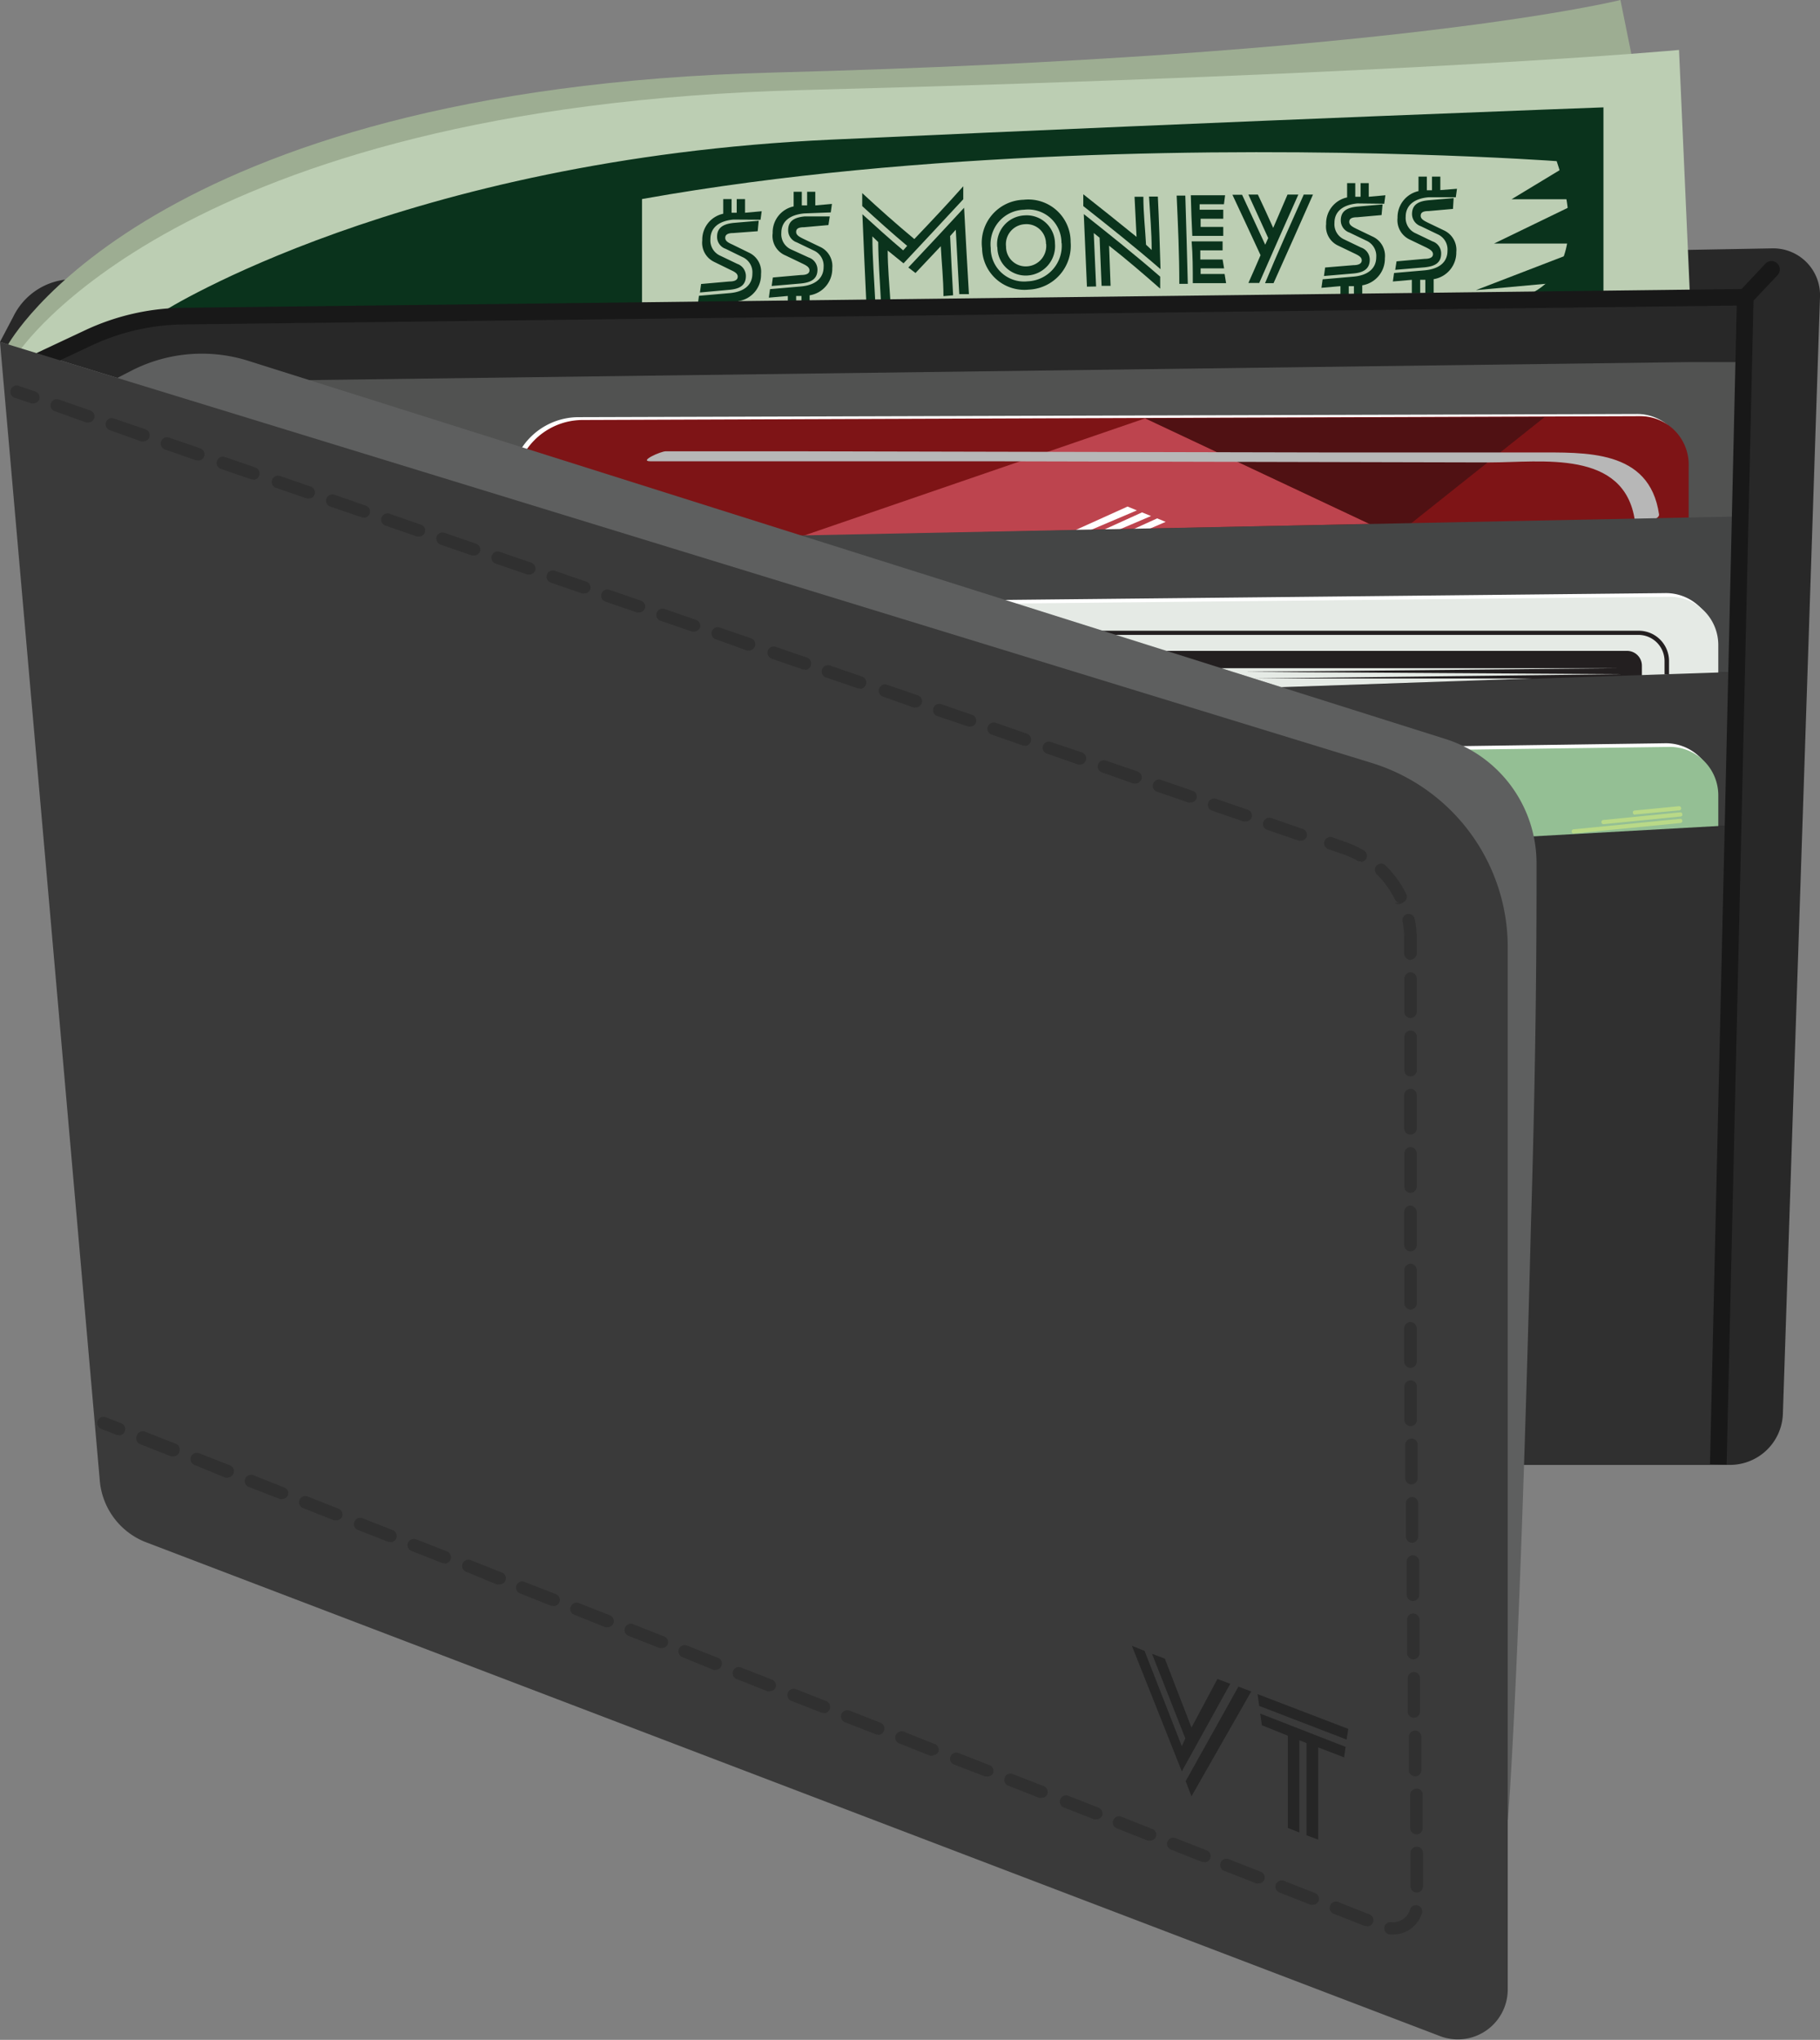 <svg id="Layer_1" data-name="Layer 1" xmlns="http://www.w3.org/2000/svg" viewBox="0 0 109.34 122.54"><rect x="0" y="0" width="109.34" height="122.54" fill="#808080" stroke="none"/><defs><style>.cls-1{fill:#282828;}.cls-2{fill:#9dad92;}.cls-3{fill:#bcceb3;}.cls-4{fill:#0a331c;}.cls-5{fill:#181818;}.cls-6{fill:#515251;}.cls-7{fill:#fff;}.cls-8{fill:#7e1416;}.cls-9{fill:#bd444e;}.cls-10{fill:#501113;}.cls-11{fill:#b7b7b7;}.cls-12{fill:#444545;}.cls-13{fill:#e5eae5;}.cls-14{fill:#231f20;}.cls-15{fill:#3a3a3a;}.cls-16{fill:#94bf94;}.cls-17{fill:#303030;}.cls-18{fill:#5e5f5f;}.cls-19{fill:#b9d987;}.cls-20{fill:#262626;}</style></defs><path class="cls-1" d="M90.58,88h13.36a3.18,3.18,0,0,0,3.17-3.06l2.23-67.11a2.81,2.81,0,0,0-2.87-2.91L4.31,16.77A4,4,0,0,0,.81,19L0,20.54l90.58,27.8Z"/><path class="cls-2" d="M.46,20.74S8.79,5.34,46.39,4.36,97.35,0,97.35,0l3.52,17.39L7.43,18.52,1.64,21.25Z"/><path class="cls-3" d="M1.05,21.25S10.62,6.39,48.22,5.41,100.87,3,100.87,3l.66,14.85L8,19,2.22,21.75Z"/><path class="cls-4" d="M53.33,15.05c0,1,.1,2,.16,3l-.57,0c-.06-1.17-.15-2.34-.16-3.51l-.35-.34c0,1.29.11,2.58.17,3.87l-.54,0c-.08-1.73-.16-3.47-.23-5.2.81.74,1.62,1.47,2.45,2.17l.24-.27c-.92-.77-1.82-1.58-2.7-2.39l0-.78c1,.93,2.06,1.87,3.13,2.76,1-1.05,2-2.11,2.94-3.17,0,.26,0,.52,0,.78q-1.79,1.93-3.59,3.85Zm3.93,2.69-.58.05c0-1-.11-2-.16-3L55,16.4l-.43-.33c1.12-1.19,2.24-2.38,3.35-3.59.09,1.73.19,3.46.29,5.19l-.58,0-.21-3.87-.34.38C57.13,15.39,57.2,16.57,57.26,17.74Z"/><path class="cls-4" d="M59,14.92A2.59,2.59,0,0,1,61.5,12a2.54,2.54,0,0,1,2.82,2.54,2.64,2.64,0,0,1-2.53,2.86A2.54,2.54,0,0,1,59,14.92Zm4.77-.32a2,2,0,0,0-2.25-2,2.07,2.07,0,0,0-2,2.3,2,2,0,0,0,2.22,2A2.13,2.13,0,0,0,63.78,14.6Zm-3.86.25a1.73,1.73,0,0,1,1.63-1.91,1.7,1.7,0,0,1,1.84,1.69,1.77,1.77,0,0,1-1.65,1.92A1.7,1.7,0,0,1,59.92,14.85Zm2.93-.2a1.17,1.17,0,0,0-1.28-1.18,1.2,1.2,0,0,0-1.12,1.34A1.18,1.18,0,0,0,61.71,16,1.23,1.23,0,0,0,62.85,14.65Z"/><path class="cls-4" d="M65.08,12.38l0-.71c1.07.84,2.14,1.7,3.2,2.56l-.12-2.41h.53c0,1,.11,1.92.16,2.88l.34.32c0-1.07-.1-2.14-.16-3.21l.53,0c.07,1.45.12,2.91.16,4.36C68.19,14.84,66.64,13.61,65.08,12.38Zm.22,4.84c-.06-1.46-.13-2.91-.19-4.36,1.55,1.23,3.1,2.46,4.59,3.76l0,.72c-1-.88-2-1.74-3.07-2.58l.09,2.41-.54,0-.12-2.89L65.71,14c.05,1.07.09,2.14.14,3.21Z"/><path class="cls-4" d="M70.85,17.05c0-1.76-.08-3.53-.16-5.3h.52c.06,1.77.1,3.53.15,5.3Zm.69-5.32,2.06,0-.07.54-1.46,0c0,.11,0,.22,0,.33l1.42,0c0,.18,0,.36,0,.54l-1.36,0c0,.17,0,.33,0,.49l1.36,0v.54l-1.86,0C71.59,13.37,71.56,12.55,71.54,11.73Zm2,4.39-1.41,0c0,.11,0,.22,0,.34l1.44,0,.09.55c-.68,0-1.35,0-2,0,0-.84,0-1.67-.07-2.51l1.86,0c0,.18,0,.36,0,.54l-1.34,0c0,.18,0,.37,0,.55l1.34,0Z"/><path class="cls-4" d="M75,17c.25-.56.49-1.11.73-1.67-.56-1.21-1.12-2.42-1.69-3.63h.58l1.39,3,.18-.4L75,11.69h.57c.31.65.61,1.31.92,2l.86-2H78c-.79,1.77-1.58,3.54-2.35,5.31Zm3.3-5.31h.58c-.78,1.78-1.58,3.55-2.37,5.32H76C76.74,15.22,77.54,13.45,78.33,11.68Z"/><path class="cls-4" d="M83,12.92l-1.46.13c-.34,0-.48.09-.48.28s.18.29.42.41l1,.48a1.27,1.27,0,0,1,.72,1.29,1.62,1.62,0,0,1-1.36,1.63V18l-.5,0v-.81l-.31,0v.81l-.5,0v-.81l-1.14.1.07-.51,1.84-.16c.86-.07,1.38-.48,1.38-1.17a1,1,0,0,0-.61-1l-1-.48a.77.77,0,0,1-.52-.73c0-.58.4-.77,1-.83l1.51-.13Zm-1.45-.7c-.87.08-1.38.48-1.38,1.17a1,1,0,0,0,.6,1l1,.48a.77.77,0,0,1,.52.73c0,.58-.41.78-1,.83l-1.75.15.07-.51,1.69-.14c.33,0,.51-.1.51-.29s-.18-.29-.43-.41l-1-.48a1.26,1.26,0,0,1-.71-1.29,1.59,1.59,0,0,1,1.26-1.6V11l.49,0v.82l.32,0v-.82l.49,0v.82l1-.09-.07.51Z"/><path class="cls-4" d="M87.29,12.55l-1.47.13c-.33,0-.47.09-.47.28s.18.29.42.41l1,.48a1.29,1.29,0,0,1,.72,1.29,1.62,1.62,0,0,1-1.36,1.63v.85l-.5,0v-.81l-.31,0v.81l-.5,0v-.81l-1.14.1.07-.51,1.84-.16c.86-.08,1.37-.48,1.37-1.17a1,1,0,0,0-.6-1l-1-.48a.78.78,0,0,1-.53-.73c0-.58.41-.78,1-.83l1.5-.13Zm-1.46-.7c-.86.07-1.38.48-1.38,1.17a1,1,0,0,0,.61,1l1,.48a.76.76,0,0,1,.52.73c0,.58-.4.77-1,.83l-1.76.15.08-.51,1.69-.15c.33,0,.5-.1.5-.28s-.18-.29-.42-.41l-1-.48a1.28,1.28,0,0,1-.71-1.29,1.61,1.61,0,0,1,1.26-1.61v-.87l.5,0v.82l.31,0v-.82l.5,0v.81l1-.08-.07.51Z"/><path class="cls-4" d="M45.52,13.89,44.05,14c-.33,0-.48.1-.48.29s.18.29.43.4l1,.49a1.26,1.26,0,0,1,.72,1.28,1.6,1.6,0,0,1-1.36,1.63V19l-.49,0v-.81l-.32,0V19l-.49,0v-.81l-1.14.1.07-.52,1.83-.16c.87-.07,1.38-.48,1.38-1.17a1,1,0,0,0-.6-1l-1-.49a.76.76,0,0,1-.52-.73c0-.57.41-.77,1-.83l1.5-.13Zm-1.46-.7c-.86.08-1.38.48-1.38,1.18a1,1,0,0,0,.61,1l1,.48a.77.77,0,0,1,.52.73c0,.58-.4.78-1,.83l-1.76.16.07-.51,1.7-.15c.33,0,.5-.1.5-.29s-.18-.29-.42-.4l-1-.49a1.27,1.27,0,0,1-.71-1.29,1.59,1.59,0,0,1,1.26-1.6v-.88l.5,0v.82l.31,0v-.82l.5,0v.82l1-.09-.07.51Z"/><path class="cls-4" d="M49.77,13.52l-1.46.13c-.34,0-.48.09-.48.28s.18.29.42.41l1,.48A1.27,1.27,0,0,1,50,16.11a1.61,1.61,0,0,1-1.36,1.63v.85l-.49,0v-.81l-.32,0v.81l-.5,0v-.81l-1.14.1.07-.51,1.84-.16c.86-.07,1.38-.48,1.38-1.17a1,1,0,0,0-.61-1l-1-.48a.77.77,0,0,1-.52-.73c0-.58.4-.77,1-.83L49.85,13Zm-1.45-.7c-.87.08-1.38.48-1.38,1.17a1,1,0,0,0,.6,1l1.05.48a.77.77,0,0,1,.52.73c0,.58-.41.77-1,.83l-1.75.15.07-.51,1.69-.15c.34,0,.51-.09.51-.28s-.18-.29-.43-.41l-1-.48A1.27,1.27,0,0,1,46.42,14a1.59,1.59,0,0,1,1.26-1.6v-.88l.49,0v.82l.32,0v-.82l.49,0v.82l1-.09-.07.51Z"/><polyline class="cls-4" points="94.23 9.9 90.81 11.97 95.25 11.97 89.76 14.63 95.94 14.63 88.67 17.43 94.91 16.86"/><polygon class="cls-4" points="38.57 10.3 38.57 18.65 14.99 19.24 19.46 15.22 38.57 10.3"/><path class="cls-4" d="M9.84,18.69S24.23,9.57,49.91,8.39,96.33,6.45,96.33,6.45V17.57l-6.28.58s6.28-.09,3.47-8.47c0,0-53.11-3.89-76.93,9.25"/><path class="cls-5" d="M1.05,22.8a.51.51,0,0,1-.46-.28.51.51,0,0,1,.24-.67l4.26-2A14.2,14.2,0,0,1,11,18.49l93.63-1.13,1.43-1.52a.5.5,0,1,1,.73.69l-1.72,1.82h-.21L11,19.49a13.36,13.36,0,0,0-5.49,1.26l-4.26,2A.52.52,0,0,1,1.05,22.8Z"/><polyline class="cls-6" points="104.33 21.75 104.12 31.3 46.89 32.2 14.99 22.88 101.62 21.75"/><path class="cls-7" d="M101.24,32.2V27.77a2.89,2.89,0,0,0-2.94-2.9l-63.54.19a4.09,4.09,0,0,0-4.08,4.27l.23,5Z"/><path class="cls-8" d="M101.45,32.37V28A2.91,2.91,0,0,0,98.51,25L35,25.23a4.1,4.1,0,0,0-4.08,4.28l.23,4.95Z"/><polygon class="cls-9" points="68.8 25.13 48.22 32.2 82.28 31.47 68.8 25.13"/><polygon class="cls-7" points="68.3 30.66 65.55 31.83 64.64 31.83 67.74 30.43 68.3 30.66"/><polygon class="cls-7" points="69.15 31 67.2 31.83 66.3 31.83 68.61 30.78 69.15 31"/><polygon class="cls-7" points="70.03 31.35 68.91 31.83 68 31.83 69.52 31.14 70.03 31.35"/><polygon class="cls-10" points="92.79 25.06 83.82 32.2 68.8 25.13 92.79 25.06"/><path class="cls-11" d="M39,27.71l20.24,0,30.24.07c3.12,0,8.12-.81,8.74,3.51,0,.3,1.5,0,1.45-.39-.57-3.94-4.46-3.71-7.43-3.72l-12.52,0-32.06-.07H40c-.31,0-1.64.6-.93.6Z"/><polyline class="cls-12" points="104.84 31.02 46.39 32.2 76.98 41.28 104.33 40.36 104.84 31.02"/><path class="cls-7" d="M103,40.61V38.54a2.92,2.92,0,0,0-3-2.91l-50.4.52,17.43,8.5Z"/><path class="cls-13" d="M103.23,40.83V38.75a2.9,2.9,0,0,0-3-2.9l-50.4.52,17.43,8.5Z"/><path class="cls-14" d="M100.27,40.5H100v-.8a1.57,1.57,0,0,0-1.57-1.56H66v-.25H98.45a1.82,1.82,0,0,1,1.82,1.81Z"/><path class="cls-14" d="M98.64,41.6V40a.89.89,0,0,0-.89-.9H64.46l12.4,2.49Z"/><polyline class="cls-15" points="104.33 40.36 75.84 41.32 91.25 50.29 104.12 49.57 104.33 40.36"/><path class="cls-7" d="M103,49.63V47.56a2.92,2.92,0,0,0-3-2.91l-14.93.21,7,5.38Z"/><path class="cls-16" d="M103.23,49.85V47.77a2.91,2.91,0,0,0-3-2.9l-14.93.2,7,5.39Z"/><polygon class="cls-17" points="90.58 87.97 91.25 50.29 104.12 49.57 103.23 87.97 90.58 87.97"/><path class="cls-18" d="M7.05,22.7l.88-.45a9.27,9.27,0,0,1,7-.57l71.9,22.71a7.83,7.83,0,0,1,5.48,7.44c0,4,0,10.65-.34,21.93-.7,27.59-1.38,35.57-1.38,35.57"/><path class="cls-15" d="M90.58,56.9v62.66a3,3,0,0,1-4,2.78L8.83,92.67A4.37,4.37,0,0,1,6,89L0,20.54,82.4,45.83A11.58,11.58,0,0,1,90.58,56.9Z"/><polygon class="cls-5" points="103.73 87.99 102.73 87.96 104.35 17.84 105.35 17.87 104.62 49.58 104.62 49.58 103.73 87.99"/><path class="cls-19" d="M98.22,48.94a.12.12,0,0,1-.12-.12.11.11,0,0,1,.11-.13l2.66-.26a.13.13,0,0,1,.13.11.12.12,0,0,1-.11.14l-2.66.25Z"/><path class="cls-19" d="M96.33,49.51a.12.12,0,0,1-.12-.11.12.12,0,0,1,.11-.14l4.62-.46a.12.12,0,0,1,.13.12.11.11,0,0,1-.11.13l-4.62.46Z"/><path class="cls-19" d="M94.54,50.07a.12.12,0,0,1-.12-.11.12.12,0,0,1,.11-.14l6.41-.63a.12.12,0,0,1,.13.11.12.12,0,0,1-.11.14l-6.41.63Z"/><polygon class="cls-13" points="73.37 40.14 97.35 40.14 74.78 40.36 97.35 40.5 75.2 40.76 92.02 40.76 76.98 41.28 73.37 40.14"/><path class="cls-17" d="M2,24.23a.25.25,0,0,1-.12,0l-.95-.32a.38.38,0,1,1,.25-.71l.94.32a.39.39,0,0,1,.24.48A.38.38,0,0,1,2,24.23Z"/><path class="cls-17" d="M83.7,116.21h-.21a.37.37,0,1,1,.09-.74,1.07,1.07,0,0,0,1.13-.76.37.37,0,0,1,.46-.25.38.38,0,0,1,.26.46A1.82,1.82,0,0,1,83.7,116.21Zm-1.58-.51-.13,0-1.87-.74a.37.37,0,0,1-.21-.48.38.38,0,0,1,.49-.22l1.86.74a.37.37,0,0,1-.14.72Zm-3.25-1.28a.32.32,0,0,1-.14,0l-1.86-.73a.38.38,0,0,1-.22-.49.39.39,0,0,1,.49-.21l1.86.73a.37.37,0,0,1,.21.49A.36.36,0,0,1,78.87,114.42Zm6.24-.73a.38.38,0,0,1-.37-.37l0-2a.37.37,0,0,1,.37-.38h0a.37.37,0,0,1,.38.37l0,2a.38.38,0,0,1-.37.38Zm-9.5-.55a.32.32,0,0,1-.14,0l-1.86-.73a.38.38,0,1,1,.27-.7l1.86.73a.37.37,0,0,1,.21.49A.35.35,0,0,1,75.61,113.14Zm-3.26-1.29a.32.32,0,0,1-.14,0l-1.86-.74a.36.36,0,0,1-.21-.48.37.37,0,0,1,.48-.21l1.86.73a.37.37,0,0,1-.13.72Zm-3.26-1.28-.14,0-1.86-.74a.37.37,0,0,1-.21-.48.37.37,0,0,1,.48-.22l1.86.74a.37.37,0,0,1,.22.48A.38.38,0,0,1,69.09,110.57Zm16-.38a.38.38,0,0,1-.37-.37l0-2a.38.38,0,0,1,.37-.37.35.35,0,0,1,.38.37l0,2a.38.38,0,0,1-.37.38Zm-19.23-.9a.35.35,0,0,1-.14,0l-1.86-.73a.38.38,0,0,1,.27-.7l1.87.73a.39.39,0,0,1,.21.49A.38.38,0,0,1,65.83,109.29ZM62.57,108a.35.35,0,0,1-.14,0l-1.86-.73a.38.38,0,0,1-.21-.49.37.37,0,0,1,.48-.21l1.87.73a.39.39,0,0,1,.21.49A.38.38,0,0,1,62.57,108Zm-3.26-1.29a.34.34,0,0,1-.14,0L57.31,106a.37.37,0,0,1-.21-.48.38.38,0,0,1,.49-.21l1.86.73a.38.38,0,0,1,.21.49A.38.38,0,0,1,59.31,106.72Zm25.71,0a.38.38,0,0,1-.38-.37l0-2a.38.38,0,0,1,.37-.38h0a.38.38,0,0,1,.38.37l0,2a.37.37,0,0,1-.37.38Zm-29-1.24-.14,0-1.86-.74a.37.37,0,0,1-.21-.48.38.38,0,0,1,.49-.22l1.86.74a.37.37,0,0,1,.21.48A.38.38,0,0,1,56.05,105.44Zm-3.26-1.28a.31.31,0,0,1-.13,0l-1.87-.73a.38.38,0,0,1-.21-.49.39.39,0,0,1,.49-.21l1.86.73a.38.38,0,0,1-.14.73Zm32.18-1a.37.37,0,0,1-.37-.37l0-2a.38.38,0,0,1,.37-.38h0a.38.38,0,0,1,.37.37l0,2a.38.38,0,0,1-.37.38Zm-35.44-.3a.31.31,0,0,1-.13,0l-1.87-.73a.38.38,0,0,1,.28-.7l1.86.73a.38.38,0,0,1-.14.73Zm-3.26-1.29a.3.3,0,0,1-.13,0l-1.86-.74a.37.37,0,1,1,.27-.69l1.86.73a.38.38,0,0,1,.21.49A.37.37,0,0,1,46.27,101.59ZM43,100.31a.32.32,0,0,1-.14,0L41,99.55a.37.37,0,0,1-.22-.48.38.38,0,0,1,.49-.22l1.86.74a.36.36,0,0,1,.21.48A.36.36,0,0,1,43,100.31Zm41.91-.63a.38.38,0,0,1-.38-.37l0-2a.37.37,0,0,1,.37-.38.38.38,0,0,1,.38.37l0,2a.37.37,0,0,1-.37.38ZM39.76,99a.32.32,0,0,1-.14,0l-1.86-.73a.37.37,0,0,1-.21-.49.37.37,0,0,1,.48-.21l1.86.73a.38.38,0,0,1,.22.49A.38.38,0,0,1,39.76,99ZM36.5,97.75a.35.35,0,0,1-.14,0L34.5,97a.37.37,0,0,1-.21-.49.37.37,0,0,1,.48-.21l1.86.73a.38.38,0,0,1,.22.49A.38.38,0,0,1,36.5,97.75Zm-3.26-1.29-.14,0-1.86-.74a.37.37,0,0,1-.21-.48.36.36,0,0,1,.48-.21l1.87.73a.37.37,0,0,1-.14.72Zm51.64-.28a.38.38,0,0,1-.37-.37l0-2a.37.37,0,0,1,.37-.38.38.38,0,0,1,.38.37l0,2a.38.38,0,0,1-.37.38Zm-54.9-1a.35.35,0,0,1-.14,0L28,94.42a.37.37,0,0,1-.21-.48.37.37,0,0,1,.48-.22l1.87.74a.37.37,0,0,1-.14.72ZM26.72,93.9a.35.35,0,0,1-.14,0l-1.86-.73a.38.38,0,0,1-.21-.49.38.38,0,0,1,.49-.21l1.86.73a.38.38,0,0,1-.14.73Zm58.12-1.22a.38.38,0,0,1-.38-.37l0-2a.39.39,0,0,1,.37-.38h0a.38.38,0,0,1,.37.37l0,2a.38.38,0,0,1-.37.38Zm-61.38-.06-.14,0-1.86-.73a.38.38,0,0,1,.28-.7l1.86.73a.38.38,0,0,1-.14.73ZM20.2,91.33l-.14,0-1.86-.74a.37.37,0,0,1-.21-.48.37.37,0,0,1,.49-.21l1.86.73a.38.38,0,0,1,.21.49A.38.38,0,0,1,20.2,91.33Zm-3.26-1.28a.31.31,0,0,1-.13,0l-1.87-.73a.37.37,0,0,1-.21-.48.38.38,0,0,1,.49-.22l1.86.74a.37.37,0,0,1,.21.48A.38.38,0,0,1,16.94,90.05Zm67.85-.88a.37.37,0,0,1-.37-.37l0-2a.38.38,0,0,1,.37-.38.37.37,0,0,1,.38.37l0,2a.38.38,0,0,1-.37.38Zm-71.11-.4a.31.31,0,0,1-.13,0L11.68,88a.38.38,0,0,1-.21-.49.39.39,0,0,1,.49-.21l1.86.73a.38.38,0,0,1-.14.73Zm-3.25-1.28a.32.32,0,0,1-.14,0l-1.86-.73a.38.38,0,0,1-.22-.49A.38.38,0,0,1,8.7,86l1.86.73a.37.37,0,0,1,.21.49A.36.36,0,0,1,10.43,87.49Zm74.31-1.82a.37.37,0,0,1-.37-.37l0-2a.38.38,0,0,1,.37-.38.37.37,0,0,1,.38.37l0,2a.37.37,0,0,1-.37.38Zm0-3.5a.38.38,0,0,1-.38-.37l0-2a.37.37,0,0,1,.37-.38h0a.38.38,0,0,1,.38.37l0,2a.37.37,0,0,1-.37.38Zm0-3.5a.38.38,0,0,1-.37-.37l0-2a.37.37,0,0,1,.37-.38h0a.37.37,0,0,1,.37.37l0,2a.37.37,0,0,1-.37.38Zm0-3.5a.38.38,0,0,1-.38-.37l0-2a.38.38,0,0,1,.37-.38.42.42,0,0,1,.38.37l0,2a.38.38,0,0,1-.37.38Zm0-3.51a.37.37,0,0,1-.37-.37l0-2a.38.38,0,0,1,.37-.38h0a.38.38,0,0,1,.37.37l0,2a.38.38,0,0,1-.37.38Zm0-3.5a.37.37,0,0,1-.38-.37l0-2a.38.38,0,0,1,.37-.38.37.37,0,0,1,.38.37l0,2a.37.37,0,0,1-.37.38Zm0-3.5a.36.36,0,0,1-.37-.37l0-2a.37.37,0,0,1,.37-.38.38.38,0,0,1,.38.37l0,2a.38.38,0,0,1-.38.38Zm0-3.5a.38.38,0,0,1-.37-.37l0-2a.38.38,0,0,1,.37-.38h0a.37.37,0,0,1,.37.37l0,2a.38.38,0,0,1-.37.38Zm0-3.5a.38.38,0,0,1-.38-.37v-.94a5.45,5.45,0,0,0-.1-1,.37.37,0,1,1,.73-.15,5.35,5.35,0,0,1,.12,1.13v.94a.38.38,0,0,1-.37.38Zm-.6-3.42a.37.37,0,0,1-.34-.21,5.39,5.39,0,0,0-1.09-1.51.37.37,0,0,1,.53-.53,6.35,6.35,0,0,1,1.24,1.71.38.38,0,0,1-.18.51A.45.45,0,0,1,83.78,54.24Zm-2.36-2.51a.41.41,0,0,1-.19,0,5.1,5.1,0,0,0-.92-.42l-.87-.3a.37.37,0,0,1-.23-.47.38.38,0,0,1,.48-.24l.87.31a5.72,5.72,0,0,1,1,.47.37.37,0,0,1-.18.7ZM78.14,50.5a.27.27,0,0,1-.12,0l-1.89-.65a.36.36,0,0,1-.23-.47.38.38,0,0,1,.47-.24l1.9.66a.37.37,0,0,1,.23.47A.38.38,0,0,1,78.14,50.5Zm-3.31-1.15a.25.25,0,0,1-.12,0l-1.89-.65a.37.37,0,0,1,.24-.71l1.9.65a.38.38,0,0,1,.23.48A.38.38,0,0,1,74.83,49.35Zm-3.31-1.14a.25.25,0,0,1-.12,0l-1.89-.65a.37.37,0,0,1,.24-.71l1.89.65a.38.38,0,0,1,.24.48A.39.39,0,0,1,71.52,48.21Zm-3.31-1.14-.12,0L66.2,46.4a.37.37,0,0,1-.23-.48.36.36,0,0,1,.47-.23l1.89.65a.38.38,0,0,1,.24.48A.39.39,0,0,1,68.21,47.07ZM64.9,45.93l-.12,0-1.89-.66a.37.37,0,1,1,.24-.7L65,45.2a.38.38,0,0,1,.24.47A.38.38,0,0,1,64.9,45.93Zm-3.31-1.14-.12,0-1.89-.66a.37.37,0,0,1-.24-.47.39.39,0,0,1,.48-.24l1.89.66a.38.38,0,0,1-.12.73Zm-3.31-1.15a.25.25,0,0,1-.12,0L56.26,43a.38.38,0,0,1,.25-.71l1.89.65a.38.38,0,0,1,.23.48A.36.36,0,0,1,58.28,43.64ZM55,42.5a.25.25,0,0,1-.12,0L53,41.83a.38.38,0,0,1,.25-.71l1.89.65a.37.37,0,0,1,.23.48A.38.38,0,0,1,55,42.5Zm-3.31-1.14-.13,0-1.89-.65a.38.38,0,1,1,.25-.71l1.89.65a.38.38,0,0,1-.12.73Zm-3.31-1.14-.13,0-1.89-.65a.38.38,0,0,1-.23-.48.37.37,0,0,1,.48-.23l1.89.65a.38.38,0,0,1-.12.73ZM45,39.08l-.12,0L43,38.4a.36.36,0,0,1-.23-.47.36.36,0,0,1,.47-.23l1.9.65a.38.38,0,0,1-.13.73Zm-3.31-1.14a.27.27,0,0,1-.12,0l-1.89-.65a.36.36,0,0,1-.23-.47.38.38,0,0,1,.47-.24l1.9.66a.37.37,0,0,1,.23.47A.38.38,0,0,1,41.72,37.94Zm-3.31-1.15a.25.25,0,0,1-.12,0l-1.89-.65a.37.37,0,0,1,.24-.71l1.89.65a.38.38,0,0,1,.24.48A.38.38,0,0,1,38.41,36.79ZM35.1,35.65a.25.25,0,0,1-.12,0L33.09,35a.37.37,0,0,1,.24-.71l1.89.65a.38.38,0,0,1,.24.48A.39.39,0,0,1,35.1,35.65Zm-3.31-1.14-.12,0-1.89-.65a.37.37,0,1,1,.24-.71l1.89.65a.38.38,0,0,1,.24.48A.39.39,0,0,1,31.79,34.51Zm-3.31-1.14-.12,0-1.89-.65a.39.39,0,0,1-.24-.48.37.37,0,0,1,.48-.23l1.89.65a.37.37,0,0,1,.23.48A.37.37,0,0,1,28.48,33.37Zm-3.31-1.14-.12,0-1.9-.66a.37.37,0,0,1-.23-.47.38.38,0,0,1,.48-.24l1.89.66a.36.36,0,0,1,.23.47A.37.37,0,0,1,25.17,32.23Zm-3.31-1.15a.25.25,0,0,1-.12,0l-1.9-.65a.37.37,0,0,1-.23-.47.38.38,0,0,1,.48-.24l1.89.66a.37.37,0,0,1-.12.72Zm-3.31-1.14a.32.32,0,0,1-.13,0l-1.89-.65a.38.38,0,0,1,.25-.71l1.89.65a.38.38,0,0,1,.23.48A.36.36,0,0,1,18.55,29.94ZM15.24,28.8l-.13,0-1.89-.65a.38.38,0,0,1,.25-.71l1.89.65a.38.38,0,0,1-.12.73Zm-3.31-1.14-.13,0L9.91,27a.38.38,0,0,1-.23-.48.37.37,0,0,1,.48-.23l1.89.65a.38.38,0,0,1-.12.73ZM8.61,26.52l-.12,0L6.6,25.84a.36.36,0,0,1-.23-.47.36.36,0,0,1,.47-.23l1.9.65a.37.37,0,0,1,.23.47A.38.38,0,0,1,8.61,26.52ZM5.3,25.38l-.12,0L3.29,24.7a.36.36,0,0,1-.23-.47A.37.37,0,0,1,3.53,24l1.9.66a.38.38,0,0,1,.23.47A.38.38,0,0,1,5.3,25.38Z"/><path class="cls-17" d="M7.15,86.2a.31.31,0,0,1-.13,0l-.93-.36a.38.38,0,0,1-.22-.49.38.38,0,0,1,.49-.21l.93.36a.38.38,0,0,1-.14.73Z"/><path class="cls-20" d="M68,98.87l.76.3L71,104.9l.21-.47-2-5.08.77.29,1.6,4.14,1.56-2.92.77.29L71,106.41ZM71.23,107l3.17-5.68.77.29-3.59,6.3Z"/><path class="cls-20" d="M75.65,102.48l-.1-.71L81,103.86l-.1.64Zm.16,1.16-.1-.7,5.13,2-.09.63-1.56-.6v5.54l-.7-.26v-5.54l-.43-.17v5.54l-.69-.27v-5.54Z"/></svg>